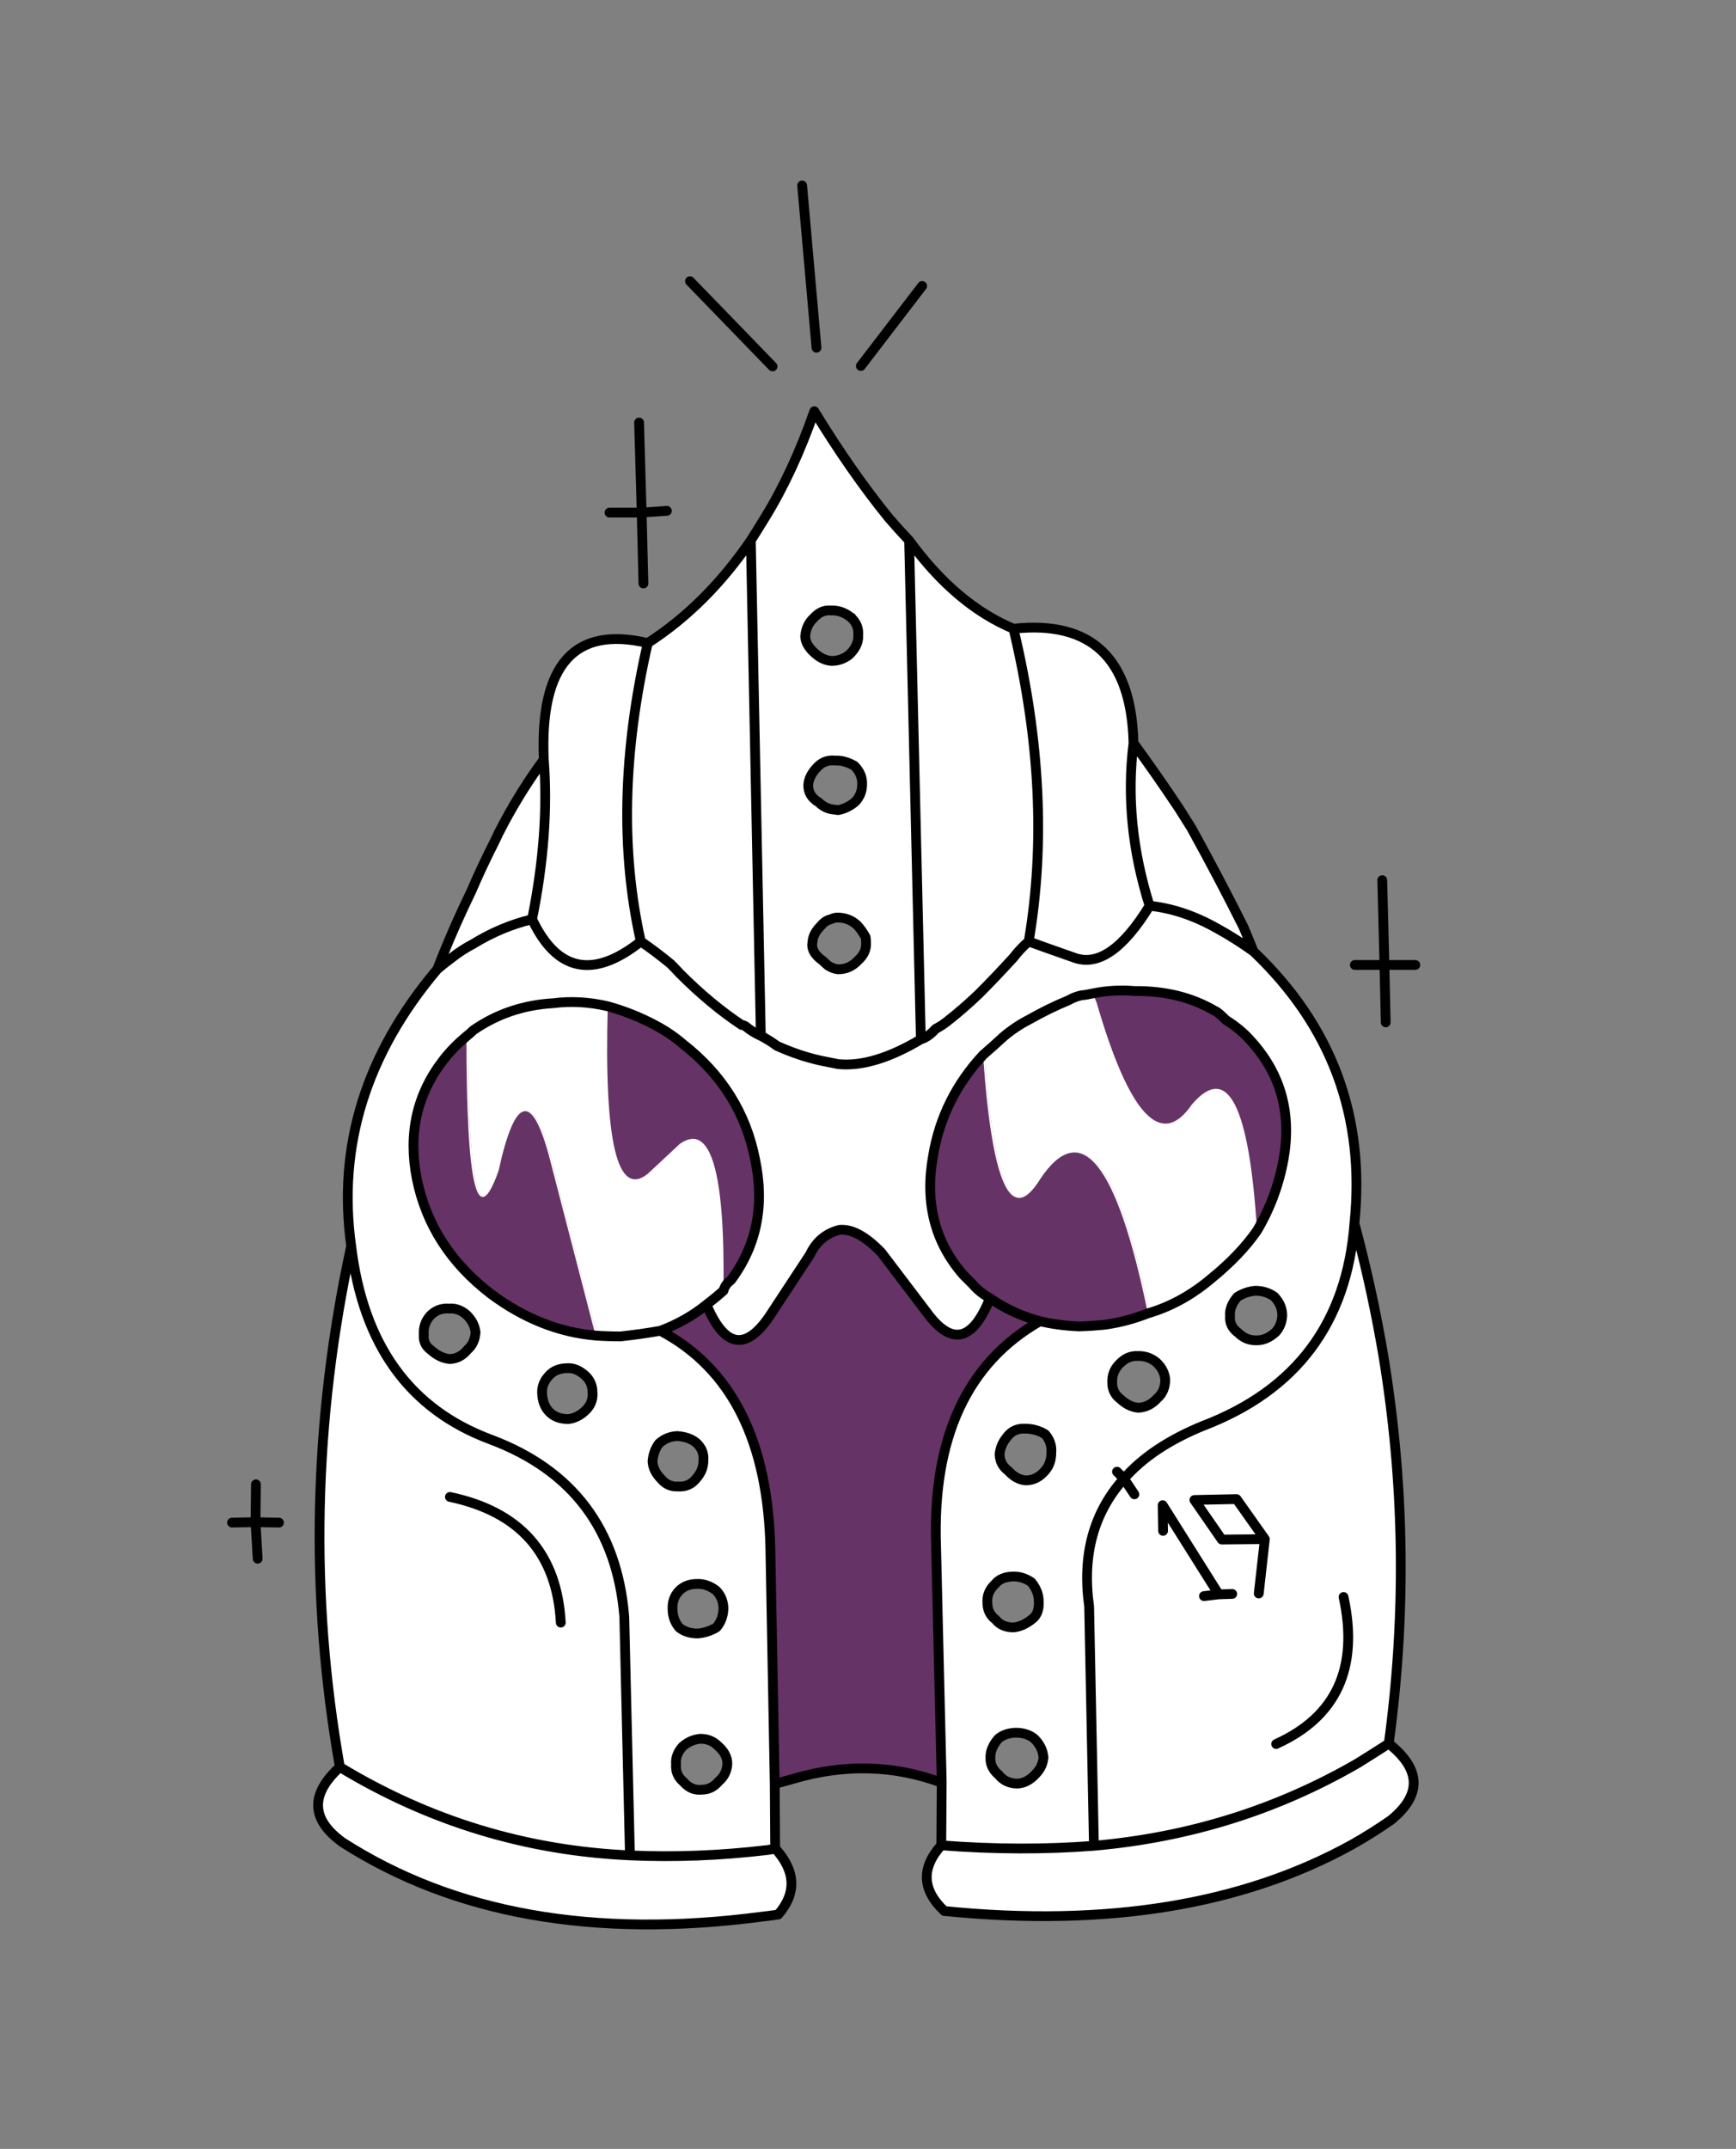 <?xml version="1.0" encoding="utf-8"?>
<!-- Generator: Adobe Illustrator 16.0.0, SVG Export Plug-In . SVG Version: 6.00 Build 0)  -->
<!DOCTYPE svg PUBLIC "-//W3C//DTD SVG 1.0//EN" "http://www.w3.org/TR/2001/REC-SVG-20010904/DTD/svg10.dtd">
<svg version="1.0" id="Layer_1" xmlns="http://www.w3.org/2000/svg" xmlns:xlink="http://www.w3.org/1999/xlink" x="0px" y="0px"
	 width="177.502px" height="219.667px" viewBox="0 0 177.502 219.667" enable-background="new 0 0 177.502 219.667"
	 xml:space="preserve">
<rect x="0" y="0" width="177.502" height="219.667" fill="#808080" stroke="none"/>
<g>
	<path fill="#FFFFFF" d="M65.686,96.242c1.007,0.682,2.03,1.452,3.068,2.312c0.326,0.326,0.637,0.652,0.934,0.978
		c2.104,2.105,4.209,3.854,6.314,5.247c0.148,0,0.295,0.059,0.444,0.178c0.474,0.386,0.979,0.696,1.512,0.933l-1.023-50.645
		c-3.023,4.417-6.536,7.915-10.538,10.493C63.847,76.854,63.61,87.022,65.686,96.242z"/>
	<path fill="#FFFFFF" d="M106.503,120.563c4.18-6.314,7.856-1.75,11.028,13.695c2.341-0.682,4.52-1.883,6.536-3.603
		c1.927-1.571,3.469-3.187,4.625-4.846c-0.8-12.895-3.023-17.194-6.669-12.895c-3.142,4.564-6.389,1.082-9.738-10.449
		c-0.148-0.297-0.237-0.608-0.267-0.935c-0.534,0.119-0.979,0.193-1.334,0.223c-0.475,0.119-0.89,0.282-1.245,0.49
		c-1.364,0.563-2.698,1.215-4.001,1.956c-0.979,0.504-1.868,1.097-2.668,1.778c-0.742,0.683-1.438,1.304-2.09,1.868
		C101.598,121.096,103.54,125.336,106.503,120.563z"/>
	<path fill="#FFFFFF" d="M54.57,93.973c2.549,5.366,6.254,6.122,11.116,2.269c-2.076-9.22-1.839-19.387,0.711-30.503
		c-7.5-1.779-11.042,2.194-10.627,11.917C56.156,82.665,55.755,88.104,54.57,93.973z"/>
	<path fill="#FFFFFF" d="M74.134,131.946c0.178-12.213-1.305-17.222-4.447-15.028l-3.291,3.067c-3.112,2.49-4.476-3.216-4.09-17.119
		c-1.897-0.445-3.765-0.548-5.603-0.311c-3.023,0.178-5.735,1.097-8.137,2.756c-0.208,0.208-0.444,0.415-0.711,0.623
		c0,15.384,1.096,19.965,3.29,13.74c1.69-7.708,3.439-8.092,5.247-1.156l4.668,18.008c0.801,0.059,1.645,0.088,2.535,0.088
		c1.394-0.147,2.757-0.34,4.091-0.577c1.749-0.652,3.32-1.542,4.713-2.668C73.022,132.895,73.6,132.42,74.134,131.946z"/>
	<path fill="#FFFFFF" d="M48.522,96.508c1.927-1.186,3.942-2.031,6.047-2.535c1.185-5.869,1.586-11.308,1.2-16.318
		c-1.452,1.957-2.801,4.09-4.046,6.403c-0.415,0.77-0.771,1.482-1.067,2.134c-0.831,1.631-1.601,3.276-2.312,4.937
		c-1.097,2.252-2.09,4.491-2.979,6.714c-0.177,0.444-0.34,0.859-0.489,1.244c0.445-0.385,0.948-0.785,1.512-1.2
		C47.07,97.353,47.781,96.894,48.522,96.508z"/>
	<path fill="#FFFFFF" d="M63.996,165.25c-0.74-8.923-5.291-14.956-13.65-18.097c-8.301-3.083-13.058-9.679-14.273-19.787
		c-3.884,17.904-4.27,35.66-1.157,53.268c9.16,5.543,19.045,8.551,29.658,9.025L63.996,165.25z M46.166,153.022
		c7.173,1.512,10.953,5.795,11.338,12.851C57.119,158.817,53.339,154.534,46.166,153.022z"/>
	<path fill="#FFFFFF" d="M64.574,189.66c-10.613-0.475-20.498-3.482-29.658-9.025c-3.053,2.785-2.964,5.35,0.268,7.691
		c11.412,7.321,25.7,9.854,42.863,7.603c0.564-0.061,1.126-0.135,1.69-0.223c1.897-2.192,1.793-4.446-0.311-6.757
		c-0.297,0.088-0.593,0.146-0.889,0.176C73.733,189.689,69.08,189.867,64.574,189.66z"/>
	<path fill="#FFFFFF" d="M79.603,106.913c1.512,0.682,3.009,1.186,4.492,1.511c0.592,0.119,1.186,0.238,1.778,0.356
		c2.401,0.237,5.217-0.607,8.448-2.534L93.12,55.245c-0.652-0.682-1.349-1.452-2.089-2.312c-2.55-3.142-5.084-6.774-7.604-10.894
		c-1.453,4.15-3.128,7.767-5.025,10.849c-0.563,0.919-1.052,1.704-1.468,2.356l1.023,50.645
		C78.491,106.156,79.04,106.498,79.603,106.913z M88.718,96.418c0.029,0.653-0.237,1.231-0.8,1.734
		c-0.564,0.623-1.245,0.934-2.045,0.934c-0.356-0.029-0.712-0.163-1.067-0.399c-0.208-0.178-0.385-0.341-0.534-0.49
		c-0.711-0.504-1.067-1.037-1.067-1.601c0.03-0.385,0.074-0.652,0.133-0.8c0.119-0.385,0.371-0.771,0.757-1.157
		c0.326-0.385,0.667-0.607,1.022-0.667c0.237-0.118,0.459-0.177,0.667-0.177c0.8,0,1.482,0.267,2.045,0.8
		c0.297,0.327,0.579,0.727,0.845,1.201C88.703,95.915,88.718,96.123,88.718,96.418z M87.606,81.968
		c-0.533,0.444-1.111,0.727-1.733,0.845c-0.06,0-0.163-0.015-0.312-0.044c-0.652-0.029-1.215-0.281-1.689-0.756
		c-0.712-0.415-1.067-0.993-1.067-1.734c0.03-0.652,0.355-1.29,0.978-1.913c0.475-0.474,1.038-0.681,1.69-0.622
		c0.296,0,0.547,0.015,0.755,0.044c0.445,0.089,0.875,0.252,1.29,0.489c0.563,0.563,0.831,1.2,0.801,1.912
		C88.318,80.872,88.081,81.464,87.606,81.968z M83.382,63.16c0.505-0.564,1.083-0.815,1.734-0.756
		c0.741-0.03,1.423,0.207,2.045,0.712c0.06,0,0.089,0.029,0.089,0.088c0.503,0.475,0.726,1.067,0.667,1.779
		c0.029,0.593-0.208,1.17-0.711,1.734c-0.06,0.059-0.133,0.133-0.222,0.223c-0.534,0.415-1.127,0.623-1.778,0.623
		c-0.594-0.029-1.157-0.282-1.69-0.756c-0.652-0.562-0.993-1.141-1.023-1.734C82.553,64.271,82.849,63.634,83.382,63.16z"/>
	<path fill="#FFFFFF" d="M112.018,188.681l-0.489-24.455c-0.741-5.246,0.445-9.604,3.557-13.071l-0.711-0.713l0.711,0.713
		c1.897-2.165,4.581-3.958,8.048-5.381c9.575-3.646,14.747-10.553,15.519-20.72c1.126-10.909-2.312-20.171-10.316-27.79
		c-1.245-0.89-2.461-1.66-3.646-2.312c-2.342-1.333-4.669-2.12-6.981-2.356c-2.728,4.446-5.306,6.21-7.737,5.291
		c-2.372-0.83-3.914-1.378-4.625-1.645c-0.562,0.474-1.082,1.022-1.556,1.645c-1.275,1.393-2.46,2.638-3.558,3.735
		c-1.097,1.038-2.119,1.927-3.068,2.667c-0.385,0.326-0.829,0.623-1.334,0.89c-0.503,0.562-1.007,0.919-1.511,1.067
		c-3.231,1.926-6.047,2.771-8.448,2.534c-0.593-0.118-1.186-0.237-1.778-0.356c-1.482-0.325-2.979-0.829-4.492-1.511
		c-0.563-0.415-1.111-0.756-1.645-1.023c-0.533-0.237-1.038-0.547-1.512-0.933c-0.149-0.119-0.296-0.178-0.444-0.178
		c-2.104-1.393-4.209-3.142-6.314-5.247c-0.297-0.326-0.607-0.651-0.934-0.978c-1.038-0.86-2.061-1.63-3.068-2.312
		c-4.862,3.853-8.567,3.098-11.116-2.269c-2.105,0.504-4.121,1.35-6.047,2.535c-0.741,0.386-1.453,0.845-2.134,1.378
		c-0.564,0.416-1.067,0.815-1.512,1.2c-7.292,8.626-10.227,18.053-8.803,28.28c1.215,10.108,5.972,16.704,14.273,19.787
		c8.359,3.142,12.91,9.174,13.65,18.097l0.579,24.409c4.506,0.207,9.159,0.029,13.962-0.535c0.296-0.029,0.592-0.088,0.889-0.176
		l-0.045-6.581l-0.444-23.921c-0.208-11.086-3.957-18.556-11.249-22.41c-1.334,0.237-2.698,0.43-4.091,0.577
		c-0.89,0-1.733-0.029-2.535-0.088c-3.764-0.327-7.336-1.749-10.715-4.269c-4.091-3.142-6.61-7.055-7.559-11.738
		c-0.919-4.625,0-8.7,2.757-12.228c0.652-0.831,1.423-1.615,2.312-2.357c0.267-0.208,0.503-0.415,0.711-0.623
		c2.401-1.66,5.114-2.579,8.137-2.756c1.838-0.237,3.706-0.134,5.603,0.311c1.719,0.475,3.35,1.127,4.891,1.957
		c1.007,0.534,1.926,1.156,2.756,1.868c4.031,3.142,6.506,7.099,7.425,11.871c0.979,4.684,0.148,8.79-2.49,12.316
		c-0.385,0.268-0.637,0.623-0.755,1.067c-0.535,0.474-1.112,0.949-1.734,1.423c1.837,4.357,3.972,4.772,6.403,1.245l4.179-6.358
		c0.622-1.334,1.63-2.179,3.023-2.535c1.246-0.118,2.668,0.652,4.269,2.312l4.625,6.091c2.55,3.498,4.713,3.024,6.492-1.422
		c-0.711-0.386-1.305-0.859-1.778-1.423c-0.296-0.296-0.607-0.607-0.934-0.934c-2.935-3.35-3.972-7.41-3.112-12.184
		c0.652-3.912,2.357-7.351,5.113-10.315c0.652-0.564,1.349-1.186,2.09-1.868c0.8-0.682,1.689-1.274,2.668-1.778
		c1.304-0.741,2.638-1.393,4.001-1.956c0.355-0.208,0.771-0.371,1.245-0.49c0.355-0.03,0.8-0.104,1.334-0.223
		c1.333-0.266,2.727-0.34,4.18-0.222c3.083-0.03,5.795,0.637,8.137,2c0.147,0.06,0.311,0.164,0.489,0.312
		c0.296,0.267,0.533,0.489,0.711,0.667c1.007,0.623,1.882,1.364,2.624,2.224c2.994,3.349,4.075,7.352,3.245,12.005
		c-0.474,2.608-1.378,5.039-2.712,7.292c-1.156,1.659-2.697,3.275-4.625,4.846c-2.016,1.719-4.195,2.92-6.536,3.603
		c-1.423,0.562-2.875,0.948-4.358,1.156c-0.83,0.088-1.719,0.148-2.668,0.178c-1.452-0.06-2.786-0.237-4.002-0.534
		c-7.469,4.269-11.012,11.932-10.626,22.989l0.578,24.188l-0.044,6.401C101.834,189.052,107.038,189.066,112.018,188.681z
		 M73.645,182.102c-0.475,0.562-1.038,0.845-1.69,0.845c-0.741,0.089-1.378-0.178-1.912-0.801c-0.563-0.474-0.815-1.067-0.756-1.778
		c-0.059-0.652,0.163-1.26,0.667-1.822c0.534-0.475,1.141-0.742,1.823-0.801c0.711,0,1.304,0.236,1.778,0.711
		c0.652,0.563,0.979,1.171,0.979,1.824C74.504,181.02,74.208,181.627,73.645,182.102z M73.378,162.582
		c0.474,0.475,0.727,1.068,0.756,1.779c0,0.771-0.237,1.438-0.712,2.001c-0.593,0.355-1.23,0.562-1.912,0.622
		c-0.741,0-1.364-0.192-1.868-0.578c-0.475-0.533-0.712-1.186-0.712-1.957c-0.029-0.711,0.193-1.318,0.667-1.823
		c0.474-0.474,1.082-0.711,1.824-0.711C72.104,161.885,72.756,162.108,73.378,162.582z M67.553,147.552
		c0.534-0.474,1.156-0.726,1.868-0.755c0.8,0.059,1.437,0.282,1.912,0.667c0.563,0.504,0.815,1.112,0.756,1.823
		c0,0.682-0.238,1.29-0.712,1.823c-0.475,0.623-1.112,0.905-1.912,0.845c-0.682,0.03-1.246-0.222-1.69-0.755
		c-0.563-0.563-0.86-1.171-0.89-1.823C66.945,148.665,67.167,148.057,67.553,147.552z M56.304,140.616
		c0.444-0.503,1.081-0.755,1.911-0.755c0.564-0.029,1.126,0.193,1.69,0.667c0.563,0.474,0.845,1.082,0.845,1.823
		c0.059,0.741-0.207,1.378-0.8,1.913c-0.533,0.474-1.097,0.74-1.69,0.799c-0.8,0-1.438-0.237-1.911-0.711
		c-0.475-0.474-0.728-1.126-0.757-1.957C55.562,141.743,55.799,141.15,56.304,140.616z M44.165,134.481
		c0.534-0.534,1.171-0.771,1.913-0.712c0.651-0.059,1.259,0.163,1.823,0.667c0.533,0.534,0.829,1.127,0.889,1.779
		c-0.06,0.742-0.327,1.319-0.801,1.734c-0.504,0.623-1.111,0.949-1.823,0.979c-0.682-0.059-1.334-0.37-1.957-0.934
		c-0.533-0.385-0.77-0.904-0.711-1.556C43.439,135.696,43.661,135.043,44.165,134.481z M126.69,132.568
		c0.564-0.356,1.17-0.563,1.823-0.623c0.712,0,1.349,0.192,1.912,0.578c0.563,0.563,0.845,1.215,0.845,1.957
		c-0.029,0.652-0.252,1.215-0.667,1.688c-0.623,0.564-1.26,0.846-1.912,0.846c-0.741,0.029-1.378-0.223-1.912-0.756
		c-0.623-0.444-0.905-1.023-0.845-1.734C125.875,133.873,126.127,133.221,126.69,132.568z M114.685,139.372
		c0.534-0.534,1.126-0.786,1.778-0.756c0.741-0.03,1.394,0.193,1.957,0.667c0.533,0.505,0.83,1.082,0.889,1.734
		c0,0.801-0.267,1.438-0.801,1.913c-0.563,0.622-1.215,0.948-1.956,0.978c-0.652-0.059-1.26-0.356-1.823-0.889
		c-0.563-0.415-0.844-0.978-0.844-1.69C113.854,140.557,114.122,139.905,114.685,139.372z M103.168,146.841
		c0.445-0.563,1.038-0.83,1.779-0.8c0.771,0,1.468,0.193,2.09,0.578c0.474,0.563,0.682,1.186,0.623,1.868
		c0,0.711-0.193,1.304-0.579,1.778c-0.563,0.711-1.245,1.066-2.045,1.066c-0.652-0.059-1.245-0.385-1.778-0.978
		c-0.564-0.415-0.86-0.978-0.889-1.689C102.428,148.013,102.694,147.405,103.168,146.841z M101.924,161.915
		c0.385-0.475,0.978-0.727,1.779-0.756c0.652-0.03,1.29,0.162,1.911,0.578c0.504,0.623,0.756,1.26,0.756,1.913
		c0.059,0.83-0.148,1.437-0.623,1.822c-0.652,0.534-1.305,0.831-1.957,0.891c-0.8,0-1.408-0.268-1.823-0.801
		c-0.564-0.414-0.845-0.993-0.845-1.734C101.064,163.115,101.331,162.479,101.924,161.915z M102.279,181.435
		c-0.592-0.504-0.875-1.082-0.844-1.734c-0.03-0.652,0.237-1.305,0.8-1.956c0.444-0.385,1.038-0.593,1.778-0.623
		c0.741,0,1.363,0.192,1.868,0.578c0.592,0.563,0.918,1.216,0.978,1.957c-0.059,0.652-0.326,1.215-0.801,1.688
		c-0.562,0.623-1.185,0.949-1.867,0.979C103.391,182.325,102.753,182.028,102.279,181.435z"/>
	<polygon fill="#FFFFFF" points="122.288,153.333 125.09,157.38 129.492,157.334 126.602,153.244 	"/>
	<path fill="#FFFFFF" d="M123.133,145.774c-3.468,1.423-6.151,3.216-8.048,5.381l1.068,1.601l-1.068-1.601
		c-3.112,3.467-4.297,7.825-3.557,13.071l0.489,24.455c9.752-0.859,18.749-3.676,26.99-8.447c1.096-0.683,2.149-1.349,3.157-2.001
		c1.749-12.864,1.63-25.67-0.356-38.417c-0.148-0.979-0.311-1.942-0.489-2.89c-0.711-3.942-1.601-7.9-2.667-11.872
		C137.88,135.222,132.708,142.128,123.133,145.774z M124.779,162.982l-1.512,0.178L124.779,162.982l-5.736-9.115l0.044,2.624
		l-0.044-2.624L124.779,162.982l1.378-0.044L124.779,162.982z M128.87,162.893l0.623-5.558l-4.402,0.045l-2.802-4.047l4.313-0.089
		l2.891,4.09L128.87,162.893z M137.54,163.249c1.571,7.234-0.726,12.242-6.892,15.029
		C136.814,175.491,139.111,170.483,137.54,163.249z"/>
	<path fill="#FFFFFF" d="M142.165,178.233c-1.008,0.652-2.061,1.318-3.157,2.001c-8.241,4.771-17.237,7.588-26.99,8.447
		c-4.98,0.385-10.183,0.371-15.607-0.045c-2.075,2.312-1.972,4.551,0.311,6.714c16.6,1.66,30.503-0.607,41.708-6.802
		c1.364-0.771,2.683-1.602,3.958-2.49C145.559,183.479,145.484,180.872,142.165,178.233z"/>
	<path fill="#FFFFFF" d="M117.709,92.595c2.312,0.237,4.639,1.023,6.981,2.356c1.185,0.653,2.401,1.423,3.646,2.312
		c-0.297-0.741-0.637-1.571-1.022-2.49c-1.661-3.32-3.439-6.699-5.336-10.138c-0.385-0.622-0.815-1.304-1.29-2.045
		c-1.541-2.312-3.083-4.52-4.624-6.625C115.381,81.42,115.931,86.963,117.709,92.595z"/>
	<path fill="#FFFFFF" d="M105.347,96.242c0.711,0.267,2.253,0.814,4.625,1.645c2.431,0.919,5.009-0.845,7.737-5.291
		c-1.778-5.632-2.328-11.175-1.646-16.63c-0.208-8.655-4.298-12.553-12.272-11.694C106.519,75.654,107.038,86.311,105.347,96.242z"
		/>
	<path fill="#FFFFFF" d="M95.832,105.179c0.505-0.267,0.949-0.564,1.334-0.89c0.949-0.74,1.971-1.63,3.068-2.667
		c1.097-1.097,2.283-2.342,3.558-3.735c0.474-0.622,0.994-1.17,1.556-1.645c1.69-9.931,1.171-20.587-1.556-31.97
		c-3.913-1.63-7.47-4.639-10.672-9.026l1.201,51.001C94.825,106.098,95.329,105.741,95.832,105.179z"/>
	<path fill="#FFFFFF" d="M122.022,112.916c3.646-4.299,5.87,0,6.669,12.895c1.334-2.253,2.238-4.684,2.712-7.292
		c0.83-4.654-0.251-8.656-3.245-12.005c-0.742-0.86-1.616-1.601-2.624-2.224c-0.178-0.178-0.416-0.4-0.711-0.667
		c-0.178-0.148-0.341-0.252-0.489-0.312c-2.342-1.363-5.055-2.03-8.137-2c-1.453-0.118-2.846-0.044-4.18,0.222
		c0.029,0.327,0.119,0.638,0.267,0.935C115.633,113.998,118.88,117.48,122.022,112.916z"/>
	<path fill="#FFFFFF" d="M66.397,119.985l3.291-3.067c3.142-2.194,4.625,2.815,4.447,15.028c0.118-0.445,0.37-0.8,0.755-1.067
		c2.639-3.526,3.469-7.632,2.49-12.316c-0.919-4.772-3.394-8.729-7.425-11.871c-0.83-0.712-1.749-1.334-2.756-1.868
		c-1.542-0.829-3.172-1.482-4.891-1.957C61.921,116.769,63.285,122.475,66.397,119.985z"/>
	<path fill="#FFFFFF" d="M110.505,135.592c0.949-0.029,1.838-0.089,2.668-0.178c1.482-0.208,2.935-0.594,4.358-1.156
		c-3.172-15.445-6.848-20.009-11.028-13.695c-2.964,4.772-4.906,0.533-5.825-12.717c-2.756,2.964-4.461,6.403-5.113,10.315
		c-0.86,4.773,0.178,8.834,3.112,12.184c0.327,0.327,0.638,0.637,0.934,0.934c0.474,0.564,1.067,1.038,1.778,1.423
		c1.512,1.066,3.217,1.853,5.113,2.356C107.719,135.355,109.053,135.532,110.505,135.592z"/>
	<path fill="#FFFFFF" d="M106.503,135.058c-1.896-0.503-3.602-1.29-5.113-2.356c-1.778,4.447-3.942,4.92-6.492,1.422l-4.625-6.091
		c-1.601-1.66-3.023-2.431-4.269-2.312c-1.393,0.356-2.401,1.201-3.023,2.535l-4.179,6.358c-2.431,3.527-4.566,3.112-6.403-1.245
		c-1.393,1.126-2.964,2.016-4.713,2.668c7.292,3.854,11.041,11.323,11.249,22.41l0.444,23.921c0.652-0.178,1.29-0.355,1.912-0.532
		c5.217-1.542,10.271-1.409,15.162,0.399l-0.578-24.188C95.492,146.99,99.034,139.327,106.503,135.058z"/>
	<path fill="#FFFFFF" d="M51.146,119.674c-2.194,6.225-3.29,1.645-3.29-13.74c-0.89,0.742-1.661,1.527-2.312,2.357
		c-2.757,3.527-3.676,7.603-2.757,12.228c0.949,4.683,3.468,8.596,7.559,11.738c3.379,2.52,6.951,3.942,10.715,4.269l-4.668-18.008
		C54.584,111.582,52.835,111.966,51.146,119.674z"/>
</g>
<g transform="matrix( 1, 0, 0, 1, 0,0) ">
	<g>
		<g id="Layer1_0_FILL_1_">
			<path fill="#663366" d="M101.225,132.7c1.512,1.066,3.217,1.853,5.113,2.356c1.216,0.297,2.55,0.474,4.002,0.534
				c0.949-0.029,1.838-0.089,2.668-0.178c1.482-0.208,2.935-0.594,4.358-1.156c-3.172-15.445-6.848-20.009-11.028-13.695
				c-2.964,4.772-4.906,0.533-5.825-12.717c-2.756,2.964-4.461,6.403-5.113,10.315c-0.86,4.773,0.178,8.834,3.112,12.184
				c0.327,0.327,0.638,0.637,0.934,0.934C99.92,131.841,100.514,132.314,101.225,132.7 M111.853,101.53
				c0.029,0.327,0.119,0.638,0.267,0.935c3.349,11.531,6.596,15.013,9.738,10.449c3.646-4.299,5.87,0,6.669,12.895
				c1.334-2.253,2.238-4.684,2.712-7.292c0.83-4.654-0.251-8.656-3.245-12.005c-0.742-0.86-1.616-1.601-2.624-2.224
				c-0.178-0.178-0.416-0.4-0.711-0.667c-0.178-0.148-0.341-0.252-0.489-0.312c-2.342-1.363-5.055-2.03-8.137-2
				C114.579,101.19,113.186,101.264,111.853,101.53 M72.235,133.367c-1.393,1.126-2.964,2.016-4.713,2.668
				c7.292,3.854,11.041,11.323,11.249,22.41l0.444,23.921c0.652-0.178,1.29-0.355,1.912-0.533
				c5.217-1.541,10.271-1.408,15.162,0.399l-0.578-24.188c-0.385-11.057,3.157-18.72,10.626-22.989
				c-1.896-0.503-3.602-1.29-5.113-2.356c-1.778,4.447-3.942,4.92-6.492,1.422l-4.625-6.091c-1.601-1.66-3.023-2.431-4.269-2.312
				c-1.393,0.356-2.401,1.201-3.023,2.535l-4.179,6.358C76.207,138.139,74.072,137.724,72.235,133.367 M50.98,119.672
				c-2.194,6.225-3.29,1.645-3.29-13.74c-0.89,0.742-1.661,1.527-2.312,2.357c-2.757,3.527-3.676,7.603-2.757,12.228
				c0.949,4.683,3.468,8.596,7.559,11.738c3.379,2.52,6.951,3.942,10.715,4.269l-4.668-18.008
				C54.419,111.58,52.67,111.964,50.98,119.672 M67.033,104.821c-1.542-0.829-3.172-1.482-4.891-1.957
				c-0.385,13.902,0.978,19.609,4.09,17.119l3.291-3.067c3.142-2.194,4.625,2.815,4.447,15.028c0.118-0.445,0.37-0.8,0.755-1.067
				c2.639-3.526,3.469-7.632,2.49-12.316c-0.919-4.772-3.394-8.729-7.425-11.871C68.959,105.977,68.04,105.355,67.033,104.821z"/>
		</g>
	</g>
	<g>
		<path id="Layer1_0_1_STROKES_1_" fill="none" stroke="#000000" stroke-linecap="round" stroke-linejoin="round" d="
			M79.215,182.366l0.045,6.582c2.104,2.312,2.208,4.564,0.311,6.759c-0.564,0.088-1.126,0.162-1.69,0.222
			c-17.163,2.253-31.451-0.28-42.863-7.603c-3.232-2.342-3.32-4.906-0.268-7.694c-3.113-17.607-2.727-35.363,1.157-53.267
			c-1.423-10.227,1.511-19.654,8.803-28.28c0.149-0.385,0.312-0.8,0.489-1.244c0.889-2.223,1.883-4.461,2.979-6.714
			c0.711-1.661,1.481-3.306,2.312-4.937c0.296-0.651,0.652-1.364,1.067-2.134c1.246-2.312,2.594-4.446,4.046-6.403
			c-0.416-9.723,3.127-13.696,10.627-11.917c4.002-2.578,7.515-6.076,10.538-10.493c0.416-0.652,0.904-1.438,1.468-2.356
			c1.897-3.083,3.572-6.699,5.025-10.849c2.519,4.12,5.054,7.752,7.604,10.894c0.74,0.86,1.437,1.63,2.089,2.312
			c3.202,4.387,6.759,7.396,10.672,9.026c7.974-0.859,12.064,3.039,12.272,11.694c1.542,2.105,3.083,4.313,4.624,6.625
			c0.474,0.742,0.904,1.423,1.29,2.045c1.897,3.439,3.676,6.818,5.336,10.138c0.385,0.919,0.726,1.749,1.022,2.49
			c8.004,7.619,11.442,16.881,10.316,27.79c1.067,3.972,1.956,7.93,2.667,11.872c0.178,0.948,0.34,1.912,0.489,2.89
			c1.986,12.747,2.105,25.552,0.356,38.417c3.32,2.638,3.394,5.247,0.222,7.827c-1.275,0.889-2.594,1.719-3.958,2.49
			c-11.205,6.195-25.107,8.463-41.708,6.802c-2.283-2.163-2.386-4.401-0.311-6.714l0.044-6.404
			c-4.891-1.808-9.945-1.94-15.162-0.399C80.505,182.011,79.868,182.188,79.215,182.366l-0.444-23.921
			c-0.208-11.086-3.957-18.556-11.249-22.41c-1.334,0.237-2.698,0.43-4.091,0.577c-0.89,0-1.733-0.029-2.535-0.088
			c-3.764-0.327-7.336-1.749-10.715-4.269c-4.091-3.142-6.61-7.055-7.559-11.738c-0.919-4.625,0-8.7,2.757-12.228
			c0.652-0.831,1.423-1.615,2.312-2.357c0.267-0.208,0.503-0.415,0.711-0.623c2.401-1.66,5.114-2.579,8.137-2.756
			c1.838-0.237,3.706-0.134,5.603,0.311c1.719,0.475,3.35,1.127,4.891,1.957c1.007,0.534,1.926,1.156,2.756,1.868
			c4.031,3.142,6.506,7.099,7.425,11.871c0.979,4.684,0.148,8.79-2.49,12.316c-0.385,0.268-0.637,0.623-0.755,1.067
			c-0.535,0.474-1.112,0.949-1.734,1.423c1.837,4.357,3.972,4.772,6.403,1.245l4.179-6.358c0.622-1.334,1.63-2.179,3.023-2.535
			c1.246-0.118,2.668,0.652,4.269,2.312l4.625,6.091c2.55,3.498,4.713,3.024,6.492-1.422c-0.711-0.386-1.305-0.859-1.778-1.423
			c-0.296-0.296-0.607-0.607-0.934-0.934c-2.935-3.35-3.972-7.41-3.112-12.184c0.652-3.912,2.357-7.351,5.113-10.315
			c0.652-0.564,1.349-1.186,2.09-1.868c0.8-0.682,1.689-1.274,2.668-1.778c1.304-0.741,2.638-1.393,4.001-1.956
			c0.355-0.208,0.771-0.371,1.245-0.49c0.355-0.03,0.8-0.104,1.334-0.223c1.333-0.266,2.727-0.34,4.18-0.222
			c3.083-0.03,5.795,0.637,8.137,2c0.147,0.06,0.311,0.164,0.489,0.312c0.296,0.267,0.533,0.489,0.711,0.667
			c1.007,0.623,1.882,1.364,2.624,2.224c2.994,3.349,4.075,7.352,3.245,12.005c-0.474,2.608-1.378,5.039-2.712,7.292
			c-1.156,1.659-2.697,3.275-4.625,4.846c-2.016,1.719-4.195,2.92-6.536,3.603c-1.423,0.562-2.875,0.948-4.358,1.156
			c-0.83,0.088-1.719,0.148-2.668,0.178c-1.452-0.06-2.786-0.237-4.002-0.534c-7.469,4.269-11.012,11.932-10.626,22.989
			l0.578,24.188 M88.02,37.413l6.269-8.182 M83.484,35.546L82.017,18.96 M65.343,43.193l0.267,9.204l2.579-0.177 M62.319,52.397
			h3.291l0.178,7.249 M44.711,99.084c0.445-0.385,0.948-0.785,1.512-1.2c0.682-0.533,1.393-0.992,2.134-1.378
			c1.927-1.186,3.942-2.031,6.047-2.535c1.185-5.869,1.586-11.308,1.2-16.318 M66.232,65.736
			c-2.55,11.116-2.787,21.284-0.711,30.503c1.007,0.682,2.03,1.452,3.068,2.312c0.326,0.326,0.637,0.652,0.934,0.978
			c2.104,2.105,4.209,3.854,6.314,5.247c0.148,0,0.295,0.059,0.444,0.178c0.474,0.386,0.979,0.696,1.512,0.933L76.77,55.243
			 M54.405,93.971c2.549,5.366,6.254,6.122,11.116,2.269 M48.625,136.212c-0.06,0.742-0.327,1.319-0.801,1.734
			c-0.504,0.623-1.111,0.949-1.823,0.979c-0.682-0.059-1.334-0.37-1.957-0.934c-0.533-0.385-0.77-0.904-0.711-1.556
			c-0.059-0.741,0.163-1.393,0.667-1.956c0.534-0.534,1.171-0.771,1.913-0.712c0.651-0.059,1.259,0.163,1.823,0.667
			C48.268,134.968,48.564,135.561,48.625,136.212z M60.585,142.349c0.059,0.741-0.207,1.378-0.8,1.913
			c-0.533,0.474-1.097,0.74-1.69,0.799c-0.8,0-1.438-0.237-1.911-0.711c-0.475-0.474-0.728-1.126-0.757-1.957
			c-0.03-0.652,0.208-1.245,0.712-1.779c0.444-0.503,1.081-0.755,1.911-0.755c0.564-0.029,1.126,0.193,1.69,0.667
			C60.303,141,60.585,141.608,60.585,142.349z M72.235,133.367c-1.393,1.126-2.964,2.016-4.713,2.668 M128.171,97.262
			c-1.245-0.89-2.461-1.66-3.646-2.312c-2.342-1.333-4.669-2.12-6.981-2.356c-2.728,4.446-5.306,6.21-7.737,5.291
			c-2.372-0.83-3.914-1.378-4.625-1.645c-0.562,0.474-1.082,1.022-1.556,1.645c-1.275,1.393-2.46,2.638-3.558,3.735
			c-1.097,1.038-2.119,1.927-3.068,2.667c-0.385,0.326-0.829,0.623-1.334,0.89c-0.503,0.562-1.007,0.919-1.511,1.067
			c-3.231,1.926-6.047,2.771-8.448,2.534c-0.593-0.118-1.186-0.237-1.778-0.356c-1.482-0.325-2.979-0.829-4.492-1.511
			c-0.563-0.415-1.111-0.756-1.645-1.023 M141.332,89.97l0.223,8.67h3.157 M138.53,98.64h3.024l0.133,5.87 M117.544,92.593
			c-1.778-5.632-2.328-11.175-1.646-16.63 M82.328,65.07c0.03,0.593,0.371,1.171,1.023,1.734c0.534,0.474,1.097,0.727,1.69,0.756
			c0.651,0,1.244-0.208,1.778-0.623c0.089-0.09,0.163-0.164,0.222-0.223c0.504-0.563,0.741-1.141,0.711-1.734
			c0.059-0.711-0.164-1.304-0.667-1.779c0-0.059-0.03-0.088-0.089-0.088c-0.622-0.505-1.304-0.742-2.045-0.712
			c-0.652-0.059-1.229,0.192-1.734,0.756C82.684,63.632,82.388,64.27,82.328,65.07z M82.64,80.277c0,0.741,0.355,1.319,1.067,1.734
			c0.474,0.475,1.037,0.727,1.689,0.756c0.148,0.029,0.252,0.044,0.312,0.044c0.622-0.118,1.201-0.401,1.733-0.845
			c0.475-0.504,0.712-1.097,0.712-1.779c0.03-0.711-0.238-1.349-0.801-1.912c-0.415-0.237-0.845-0.4-1.29-0.489
			c-0.208-0.029-0.459-0.044-0.755-0.044c-0.652-0.059-1.216,0.148-1.69,0.622C82.995,78.987,82.669,79.625,82.64,80.277z
			 M83.04,96.595c0,0.563,0.355,1.097,1.067,1.601c0.148,0.148,0.326,0.312,0.534,0.49c0.355,0.237,0.711,0.37,1.067,0.399
			c0.8,0,1.481-0.311,2.045-0.934c0.563-0.503,0.829-1.082,0.8-1.734c0-0.296-0.015-0.504-0.044-0.622
			c-0.266-0.474-0.548-0.875-0.845-1.201c-0.563-0.533-1.245-0.8-2.045-0.8c-0.208,0-0.43,0.059-0.667,0.177
			c-0.355,0.06-0.696,0.282-1.022,0.667c-0.386,0.386-0.638,0.771-0.757,1.157C83.113,95.942,83.069,96.21,83.04,96.595z
			 M105.182,96.24c1.69-9.931,1.171-20.587-1.556-31.97 M101.225,132.7c1.512,1.066,3.217,1.853,5.113,2.356 M125.77,134.523
			c-0.06,0.711,0.222,1.29,0.845,1.734c0.534,0.533,1.17,0.785,1.912,0.756c0.652,0,1.29-0.282,1.912-0.846
			c0.415-0.474,0.638-1.037,0.667-1.688c0-0.742-0.282-1.394-0.845-1.957c-0.563-0.386-1.2-0.578-1.912-0.578
			c-0.652,0.06-1.259,0.267-1.823,0.623C125.962,133.219,125.71,133.871,125.77,134.523z M113.72,141.326
			c0,0.712,0.281,1.275,0.844,1.69c0.563,0.533,1.171,0.83,1.823,0.889c0.741-0.029,1.393-0.356,1.956-0.978
			c0.534-0.474,0.801-1.112,0.801-1.913c-0.059-0.652-0.356-1.229-0.889-1.734c-0.563-0.474-1.216-0.696-1.957-0.667
			c-0.652-0.03-1.244,0.222-1.778,0.756C113.957,139.903,113.689,140.555,113.72,141.326z M92.955,55.243l1.201,51.001
			 M78.993,37.458l-8.448-8.715 M114.209,150.44l0.711,0.713c1.897-2.165,4.581-3.958,8.048-5.381
			c9.575-3.646,14.747-10.553,15.519-20.72 M114.92,151.153l1.068,1.601 M128.705,162.891l0.623-5.558l-4.402,0.045l-2.802-4.047
			l4.313-0.089l2.891,4.09 M118.922,156.489l-0.044-2.624l5.736,9.115l1.378-0.044 M123.102,163.158l1.512-0.178 M142,178.231
			c-1.008,0.652-2.061,1.318-3.157,2c-8.241,4.774-17.237,7.59-26.99,8.45c-4.98,0.385-10.183,0.37-15.607-0.045 M137.375,163.247
			c1.571,7.233-0.726,12.242-6.892,15.029 M102.204,148.663c0.029,0.712,0.325,1.275,0.889,1.689
			c0.533,0.593,1.126,0.919,1.778,0.978c0.8,0,1.482-0.355,2.045-1.066c0.386-0.474,0.579-1.067,0.579-1.778
			c0.059-0.682-0.148-1.305-0.623-1.868c-0.623-0.385-1.319-0.578-2.09-0.578c-0.741-0.03-1.334,0.237-1.779,0.8
			C102.529,147.403,102.263,148.011,102.204,148.663z M100.958,163.825c0,0.741,0.281,1.319,0.845,1.733
			c0.415,0.534,1.022,0.801,1.823,0.801c0.652-0.06,1.304-0.356,1.957-0.89c0.474-0.385,0.682-0.992,0.623-1.822
			c0-0.652-0.252-1.29-0.756-1.913c-0.622-0.416-1.259-0.607-1.911-0.578c-0.801,0.029-1.394,0.281-1.779,0.756
			C101.166,162.477,100.899,163.113,100.958,163.825z M101.27,179.698c-0.03,0.652,0.252,1.23,0.844,1.734
			c0.474,0.594,1.112,0.89,1.912,0.89c0.682-0.03,1.305-0.356,1.867-0.979c0.475-0.474,0.742-1.036,0.801-1.688
			c-0.059-0.741-0.385-1.394-0.978-1.956c-0.505-0.387-1.127-0.579-1.868-0.579c-0.741,0.03-1.334,0.238-1.778,0.623
			C101.507,178.394,101.24,179.046,101.27,179.698z M35.908,127.365c1.215,10.108,5.972,16.704,14.273,19.787
			c8.359,3.142,12.91,9.174,13.65,18.097l0.579,24.412c4.506,0.207,9.159,0.029,13.962-0.535c0.296-0.029,0.592-0.088,0.889-0.177
			 M114.92,151.153c-3.112,3.467-4.297,7.825-3.557,13.071l0.489,24.457 M71.924,149.285c0,0.682-0.238,1.29-0.712,1.823
			c-0.475,0.623-1.112,0.905-1.912,0.845c-0.682,0.03-1.246-0.222-1.69-0.755c-0.563-0.563-0.86-1.171-0.89-1.823
			c0.059-0.712,0.282-1.319,0.667-1.824c0.534-0.474,1.156-0.726,1.868-0.755c0.8,0.059,1.437,0.282,1.912,0.667
			C71.731,147.966,71.983,148.574,71.924,149.285z M73.969,164.358c0,0.771-0.237,1.438-0.712,2.001
			c-0.593,0.356-1.23,0.563-1.912,0.622c-0.741,0-1.364-0.192-1.868-0.578c-0.475-0.533-0.712-1.186-0.712-1.957
			c-0.029-0.711,0.193-1.318,0.667-1.823c0.474-0.474,1.082-0.711,1.824-0.711c0.682-0.03,1.334,0.193,1.956,0.667
			C73.687,163.054,73.939,163.647,73.969,164.358z M46.001,153.02c7.173,1.512,10.953,5.795,11.338,12.85 M74.37,180.277
			c-0.031,0.74-0.327,1.349-0.89,1.822c-0.475,0.563-1.038,0.845-1.69,0.845c-0.741,0.09-1.378-0.178-1.912-0.801
			c-0.563-0.474-0.815-1.066-0.756-1.777c-0.059-0.652,0.163-1.261,0.667-1.823c0.534-0.475,1.141-0.741,1.823-0.801
			c0.711,0,1.304,0.237,1.778,0.711C74.043,179.017,74.37,179.624,74.37,180.277z M28.526,155.644l-2.401-0.044l0.222,3.734
			 M23.724,155.644l2.401-0.044l0.044-3.869 M34.751,180.632c9.16,5.544,19.045,8.553,29.658,9.028"/>
	</g>
</g>
</svg>

